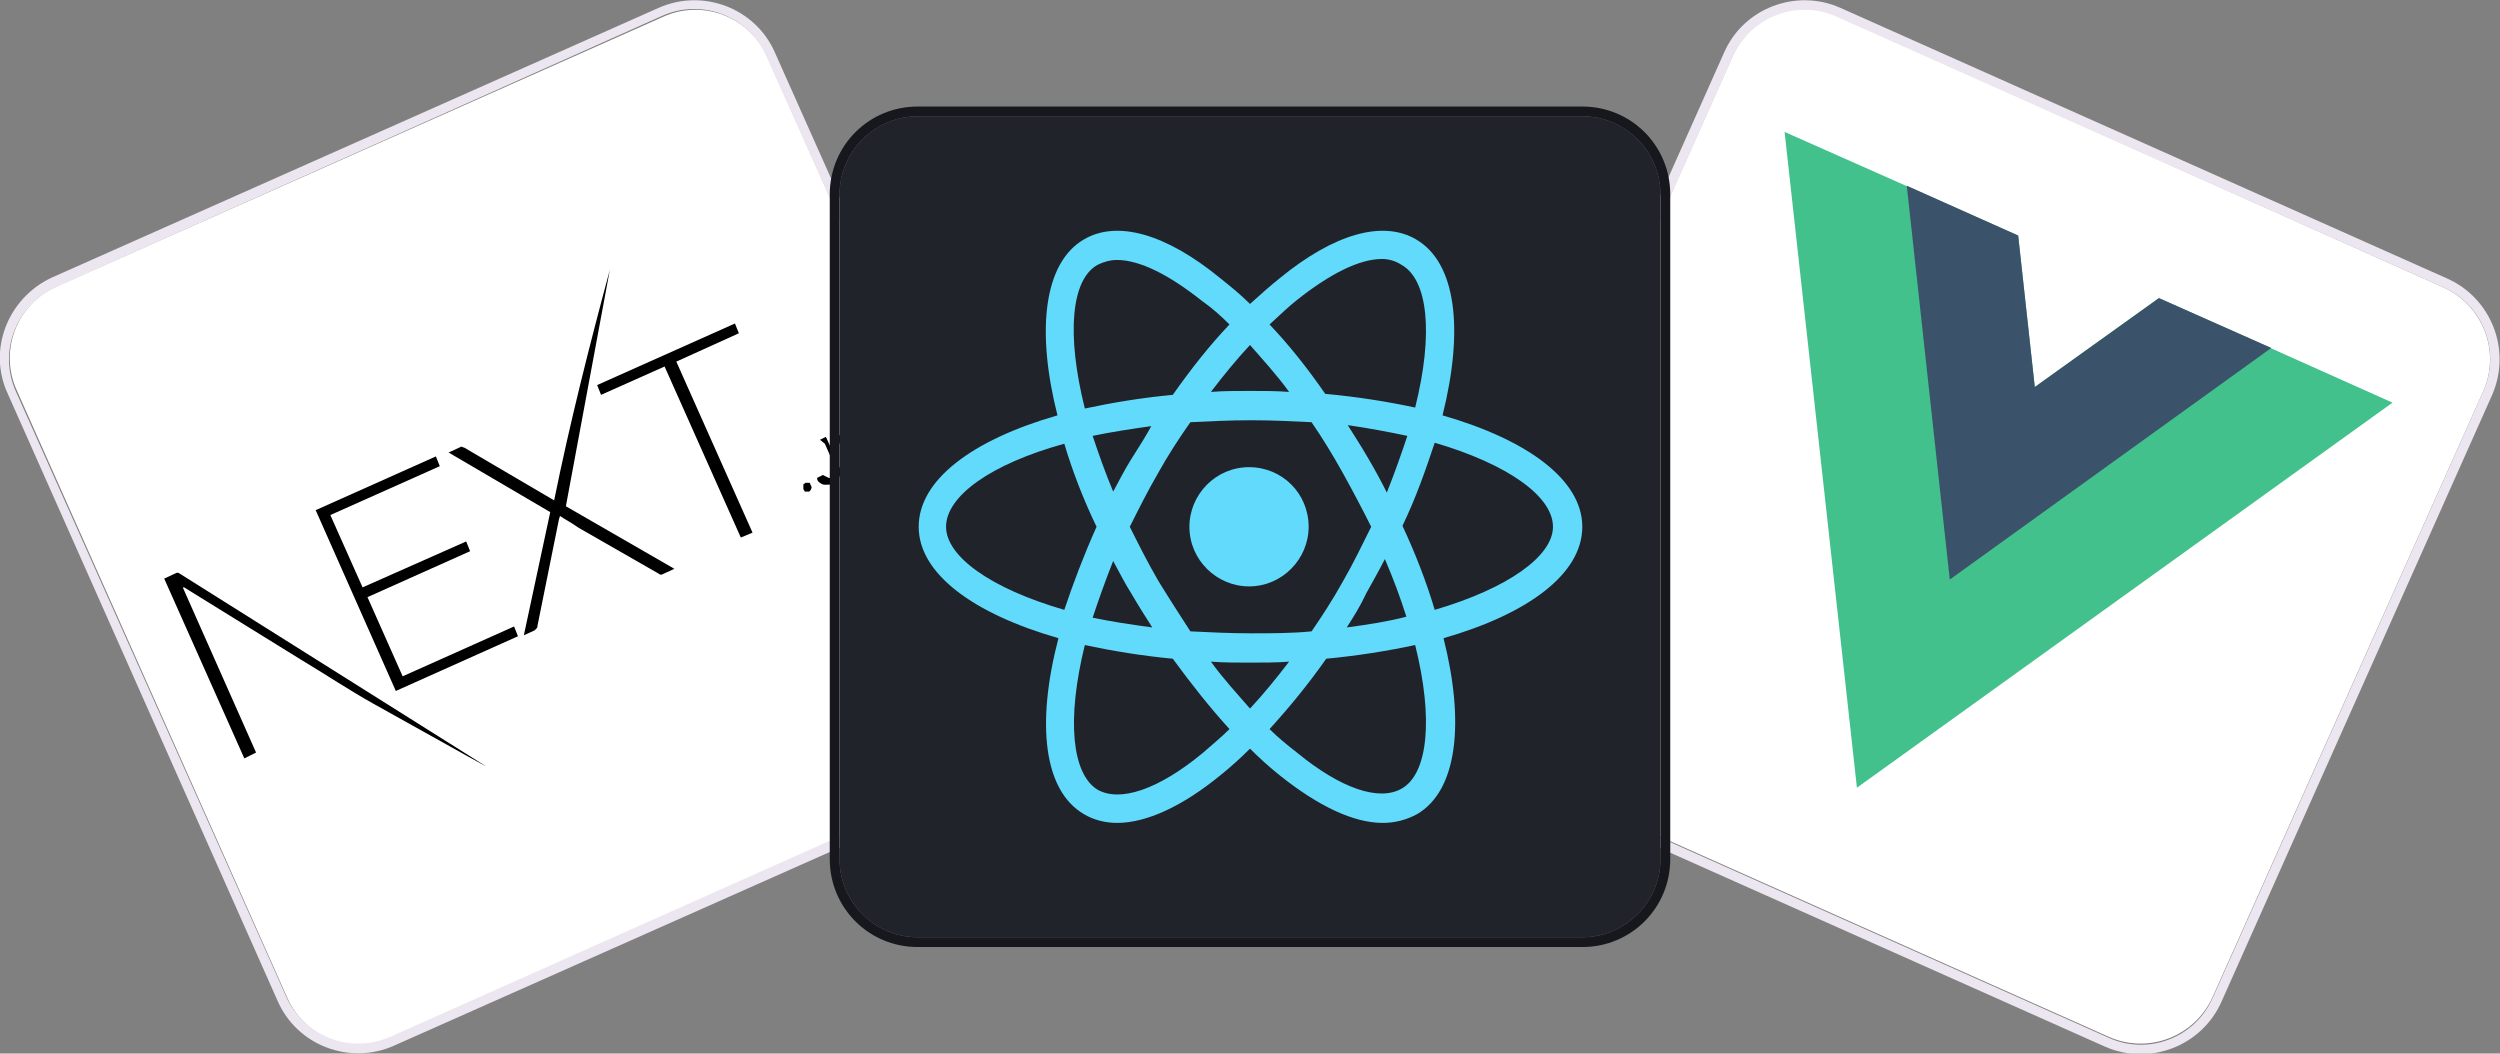 <svg xmlns="http://www.w3.org/2000/svg" xml:space="preserve" id="Layer_1" x="0" y="0" style="enable-background:new 0 0 255.8 107.8" version="1.1" viewBox="0 0 255.8 107.8"><rect x="0" y="0" width="255.8" height="107.8" fill="#808080" stroke="none"/><style>.st0{fill:#fff}.st3{fill-rule:evenodd;clip-rule:evenodd;fill:#ebe6ef}</style><path d="M177.3 5.7c1.8-4 6.5-5.9 10.6-4.1L250 29.4c4 1.8 5.9 6.5 4.1 10.6l-27.7 62c-1.8 4-6.5 5.9-10.6 4.1l-62.1-27.7c-4-1.8-5.9-6.5-4.1-10.6l27.7-62.1z" class="st0"/><path d="m220.9 30.5-12.7 9.1-1.7-15.5-23.9-10.6 7.4 67.1 54.8-39.4-23.9-10.7z" style="fill:#42c18c"/><path d="m220.9 30.5-12.7 9.1-1.7-15.5-11.4-5.1 4.4 40.3 32.9-23.7-11.5-5.1z" style="fill:#3b536a"/><path d="m188.3.8 62.1 27.7c4.5 2 6.6 7.3 4.6 11.9l-27.7 62.1c-2 4.5-7.3 6.6-11.9 4.6l-62.1-27.7c-4.5-2-6.6-7.3-4.6-11.9l27.7-62.1c2-4.6 7.4-6.6 11.9-4.6zm-.4.9c-4-1.8-8.8 0-10.6 4.1l-27.7 62.1c-1.8 4 0 8.8 4.1 10.6l62.1 27.7c4 1.8 8.8 0 10.6-4.1L254.1 40c1.8-4 0-8.8-4.1-10.6L187.9 1.7z" class="st3"/><path d="M1.7 39.9c-1.8-4 0-8.8 4.1-10.6L67.9 1.7c4-1.8 8.8 0 10.6 4.1l27.7 62.1c1.8 4 0 8.8-4.1 10.6L40 106.2c-4 1.8-8.8 0-10.6-4.1L1.7 39.9z" class="st0"/><path d="M5.3 28.4 67.4.8c4.5-2 9.9 0 11.9 4.6L107 67.5c2 4.5 0 9.9-4.6 11.9L40.3 107c-4.5 2-9.9 0-11.9-4.6L.8 40.3c-2.1-4.5 0-9.8 4.5-11.9zm.4 1c-4 1.8-5.9 6.5-4.1 10.6l27.7 62c1.8 4 6.5 5.9 10.6 4.1L102 78.4c4-1.8 5.9-6.5 4.1-10.6L78.4 5.7c-1.8-4-6.5-5.9-10.6-4.1L5.7 29.4z" class="st3"/><path d="m32.3 52.2 12.3-5.5.4 1-11.2 5 3.3 7.4 10.6-4.7.4 1-10.5 4.7 3.6 8.1 11.4-5.1.4 1-12.5 5.6-8.2-18.5zm25 .6-.1.3L55 64c0 .1 0 .2-.1.3l-.2.2-1.1.5 2.7-12.6-10.4-6.1 1.3-.6c.1 0 .2.1.3.1l9.2 5.4c1.6-7.9 3.6-15.8 5.7-23.6l-4.5 24.2L69 58.2l-1.3.6c-.1 0-.2 0-.3-.1L59.2 54c-.7-.5-1.3-.8-1.9-1.2zm-7.6 25.6-2-1.1c-3.2-1.8-6.3-3.5-9.5-5.3-2.5-1.4-4.9-3-7.4-4.5L19 60.2c-.1-.1-.2-.1-.3-.1L26.2 77l-1.2.6-8.2-18.4 1.3-.6c.1 0 .2 0 .3.1l31 19.5.3.2z"/><path d="m77 54.5-1.2.5L68 37.5l-6.5 2.9-.4-1 14.1-6.3.4 1-6.4 2.9L77 54.5zm9.7-7.2c.2-.1.3-.2.5-.2h.1s.1 0 .1.1c.4.5 1.5.1 1.7-.5 0-.1.1-.2 0-.2 0-.1 0-.2-.1-.2 0-.1-.1-.1-.2-.2-.1 0-.2-.1-.2-.1-.3 0-.6 0-.9.1-.2 0-.4.1-.7.1-.2 0-.4 0-.6-.1-.2-.1-.3-.3-.4-.5-.1-.2-.2-.4-.2-.7 0-.2.1-.5.3-.6.2-.3.5-.5.8-.6.3-.1.6-.2 1-.2.2 0 .4.1.6.2.2.1.3.3.4.4-.3.3-.5.3-.8.1-.3-.1-.6-.1-.9 0-.3.1-.5.3-.6.6v.2c0 .1 0 .2.1.2 0 .1.1.1.2.2.1 0 .1.1.2.1.3 0 .6 0 .8-.1.2 0 .5-.1.7-.1.2 0 .4 0 .6.1.2.1.3.3.4.5.1.2.2.4.2.6 0 .2-.1.4-.2.6-.2.3-.5.6-.9.7-.4.2-.7.2-1.1.2-.2 0-.4-.1-.6-.2-.1-.2-.3-.4-.3-.5zM83.9 45l.6-.3c0 .1.1.1.1.2l1.2 2.7c.1.2.2.4.2.7 0 .2-.1.5-.2.7-.2.2-.4.4-.6.5-.2.1-.5.1-.8.1-.2 0-.4-.1-.5-.2-.2-.1-.3-.3-.3-.5l.6-.3.6.3c.6.1.9-.4.7-1l-1.1-2.5-.5-.4zm-.9 4.7c0 .1.1.2 0 .3 0 .1-.1.2-.2.3h-.4c-.1 0-.1-.1-.1-.1s-.1-.1-.1-.2v-.4c0-.1.1-.1.1-.1l.1-.1h.4c.1 0 .1.1.1.1 0 .1.1.2.1.2z"/><path d="M85.9 19.9c0-4.4 3.6-8 8-8h68c4.4 0 8 3.6 8 8v68c0 4.4-3.6 8-8 8h-68c-4.4 0-8-3.6-8-8v-68z" style="fill:#20232a"/><path d="M93.9 10.9h68c5 0 9 4 9 9v68c0 5-4 9-9 9h-68c-5 0-9-4-9-9v-68c0-5 4-9 9-9zm0 1c-4.4 0-8 3.6-8 8v68c0 4.4 3.6 8 8 8h68c4.4 0 8-3.6 8-8v-68c0-4.4-3.6-8-8-8h-68z" style="fill-rule:evenodd;clip-rule:evenodd;fill:#16181d"/><path d="M133.9 53.9c0 3.3-2.7 6.1-6.1 6.1-3.3 0-6.1-2.7-6.1-6.1 0-3.3 2.7-6.1 6.1-6.1 3.4 0 6.1 2.7 6.1 6.1z" style="fill:#61dafb"/><path d="M110.9 83.3c1 .6 2.2.9 3.4.9 3 0 6.7-1.7 10.6-4.9 1-.8 2-1.7 3-2.7 1 1 2 1.9 3 2.7 4 3.2 7.6 4.9 10.6 4.9 1.2 0 2.4-.3 3.5-.9 4.1-2.4 4.9-9.3 2.7-18 8.7-2.5 14.2-6.6 14.2-11.4 0-4.8-5.6-8.9-14.3-11.4 2.2-8.8 1.4-15.6-2.7-18-3.4-2-8.4-.6-14 4-1 .8-2 1.7-3 2.6-1-1-2-1.8-3-2.6-5.6-4.6-10.6-6-14-4-4.1 2.4-4.9 9.3-2.7 18C99.5 45 94 49.1 94 53.9c0 4.8 5.6 8.9 14.3 11.4-2.3 8.8-1.5 15.6 2.6 18zm.9-20.1c.6-1.8 1.3-3.8 2.1-5.8.6 1.1 1.2 2.3 1.9 3.4.7 1.2 1.4 2.3 2.1 3.4-2.2-.3-4.2-.6-6.1-1zM111 66c2.8.6 5.8 1.1 9 1.4 1.9 2.6 3.8 5 5.8 7.2-.9.9-1.9 1.7-2.8 2.5-4.5 3.7-8.4 5-10.7 3.7-2.6-1.6-3.2-7.1-1.3-14.8zm18.9 8.6c.9.9 1.9 1.7 2.8 2.4 4.5 3.7 8.4 5 10.7 3.7 2.7-1.5 3.3-7.1 1.4-14.7-2.8.6-5.9 1.1-9.1 1.4-1.9 2.7-3.8 5-5.8 7.2zm2-6.9c-1.3 1.7-2.6 3.3-4 4.8-1.3-1.5-2.7-3-4-4.8 1.3.1 2.6.1 3.9.1 1.4 0 2.8 0 4.1-.1zm5.9-3.5c2.2-.3 4.2-.6 6.1-1.1-.6-1.9-1.3-3.8-2.2-5.9-.6 1.2-1.3 2.4-1.9 3.5-.6 1.3-1.3 2.4-2 3.5zm2.5-10.3c-.9 1.8-1.8 3.7-2.9 5.6-1 1.8-2.1 3.5-3.2 5.1-2 .2-4.1.2-6.2.2-2.1 0-4.2-.1-6.2-.2-1.1-1.7-2.2-3.4-3.3-5.2-1.1-1.9-2-3.7-2.9-5.5.9-1.8 1.8-3.6 2.9-5.5 1-1.8 2.1-3.5 3.3-5.2 2-.1 4.1-.2 6.2-.2 2.2 0 4.2.1 6.2.2 1.1 1.6 2.2 3.4 3.2 5.2 1 1.8 2 3.7 2.9 5.5zm3.2-.1c1.4 3 2.5 5.9 3.3 8.6 7.5-2.2 12.1-5.5 12.1-8.5 0-3.1-4.6-6.4-12.1-8.6-.9 2.7-1.9 5.6-3.3 8.5zm.5-9.2c-.6 1.8-1.3 3.8-2.1 5.8-.6-1.2-1.2-2.3-1.9-3.5-.7-1.2-1.4-2.3-2.1-3.4 2.1.3 4.2.7 6.1 1.1zm.8-2.9c1.9-7.6 1.3-13.1-1.4-14.6-.6-.4-1.3-.6-2-.6-2.3 0-5.3 1.5-8.7 4.2-.9.7-1.8 1.6-2.8 2.5 2 2.1 3.9 4.5 5.7 7.1 3.3.3 6.4.8 9.2 1.4zm-19-8.5c-.9-.9-1.8-1.7-2.8-2.4-3.4-2.7-6.4-4.2-8.7-4.2-.7 0-1.4.2-2 .5-2.7 1.5-3.2 7.1-1.3 14.7 2.8-.6 5.8-1.1 9-1.4 1.9-2.7 3.8-5.1 5.8-7.2zm-1.9 6.9c1.3-1.7 2.6-3.3 4-4.8 1.3 1.5 2.7 3 4 4.8-1.3-.1-2.6-.1-4-.1s-2.7 0-4 .1zm-6.1 3.5c-2.1.3-4.1.6-6 1 .6 1.8 1.3 3.8 2.1 5.7.6-1.1 1.2-2.3 1.9-3.4s1.4-2.2 2-3.3zm-8.9 18.8c-7.6-2.2-12.1-5.5-12.1-8.5 0-3.1 4.5-6.4 12.1-8.5.8 2.7 1.9 5.6 3.3 8.5-1.3 2.9-2.4 5.8-3.3 8.5z" style="fill-rule:evenodd;clip-rule:evenodd;fill:#61dafb"/></svg>
